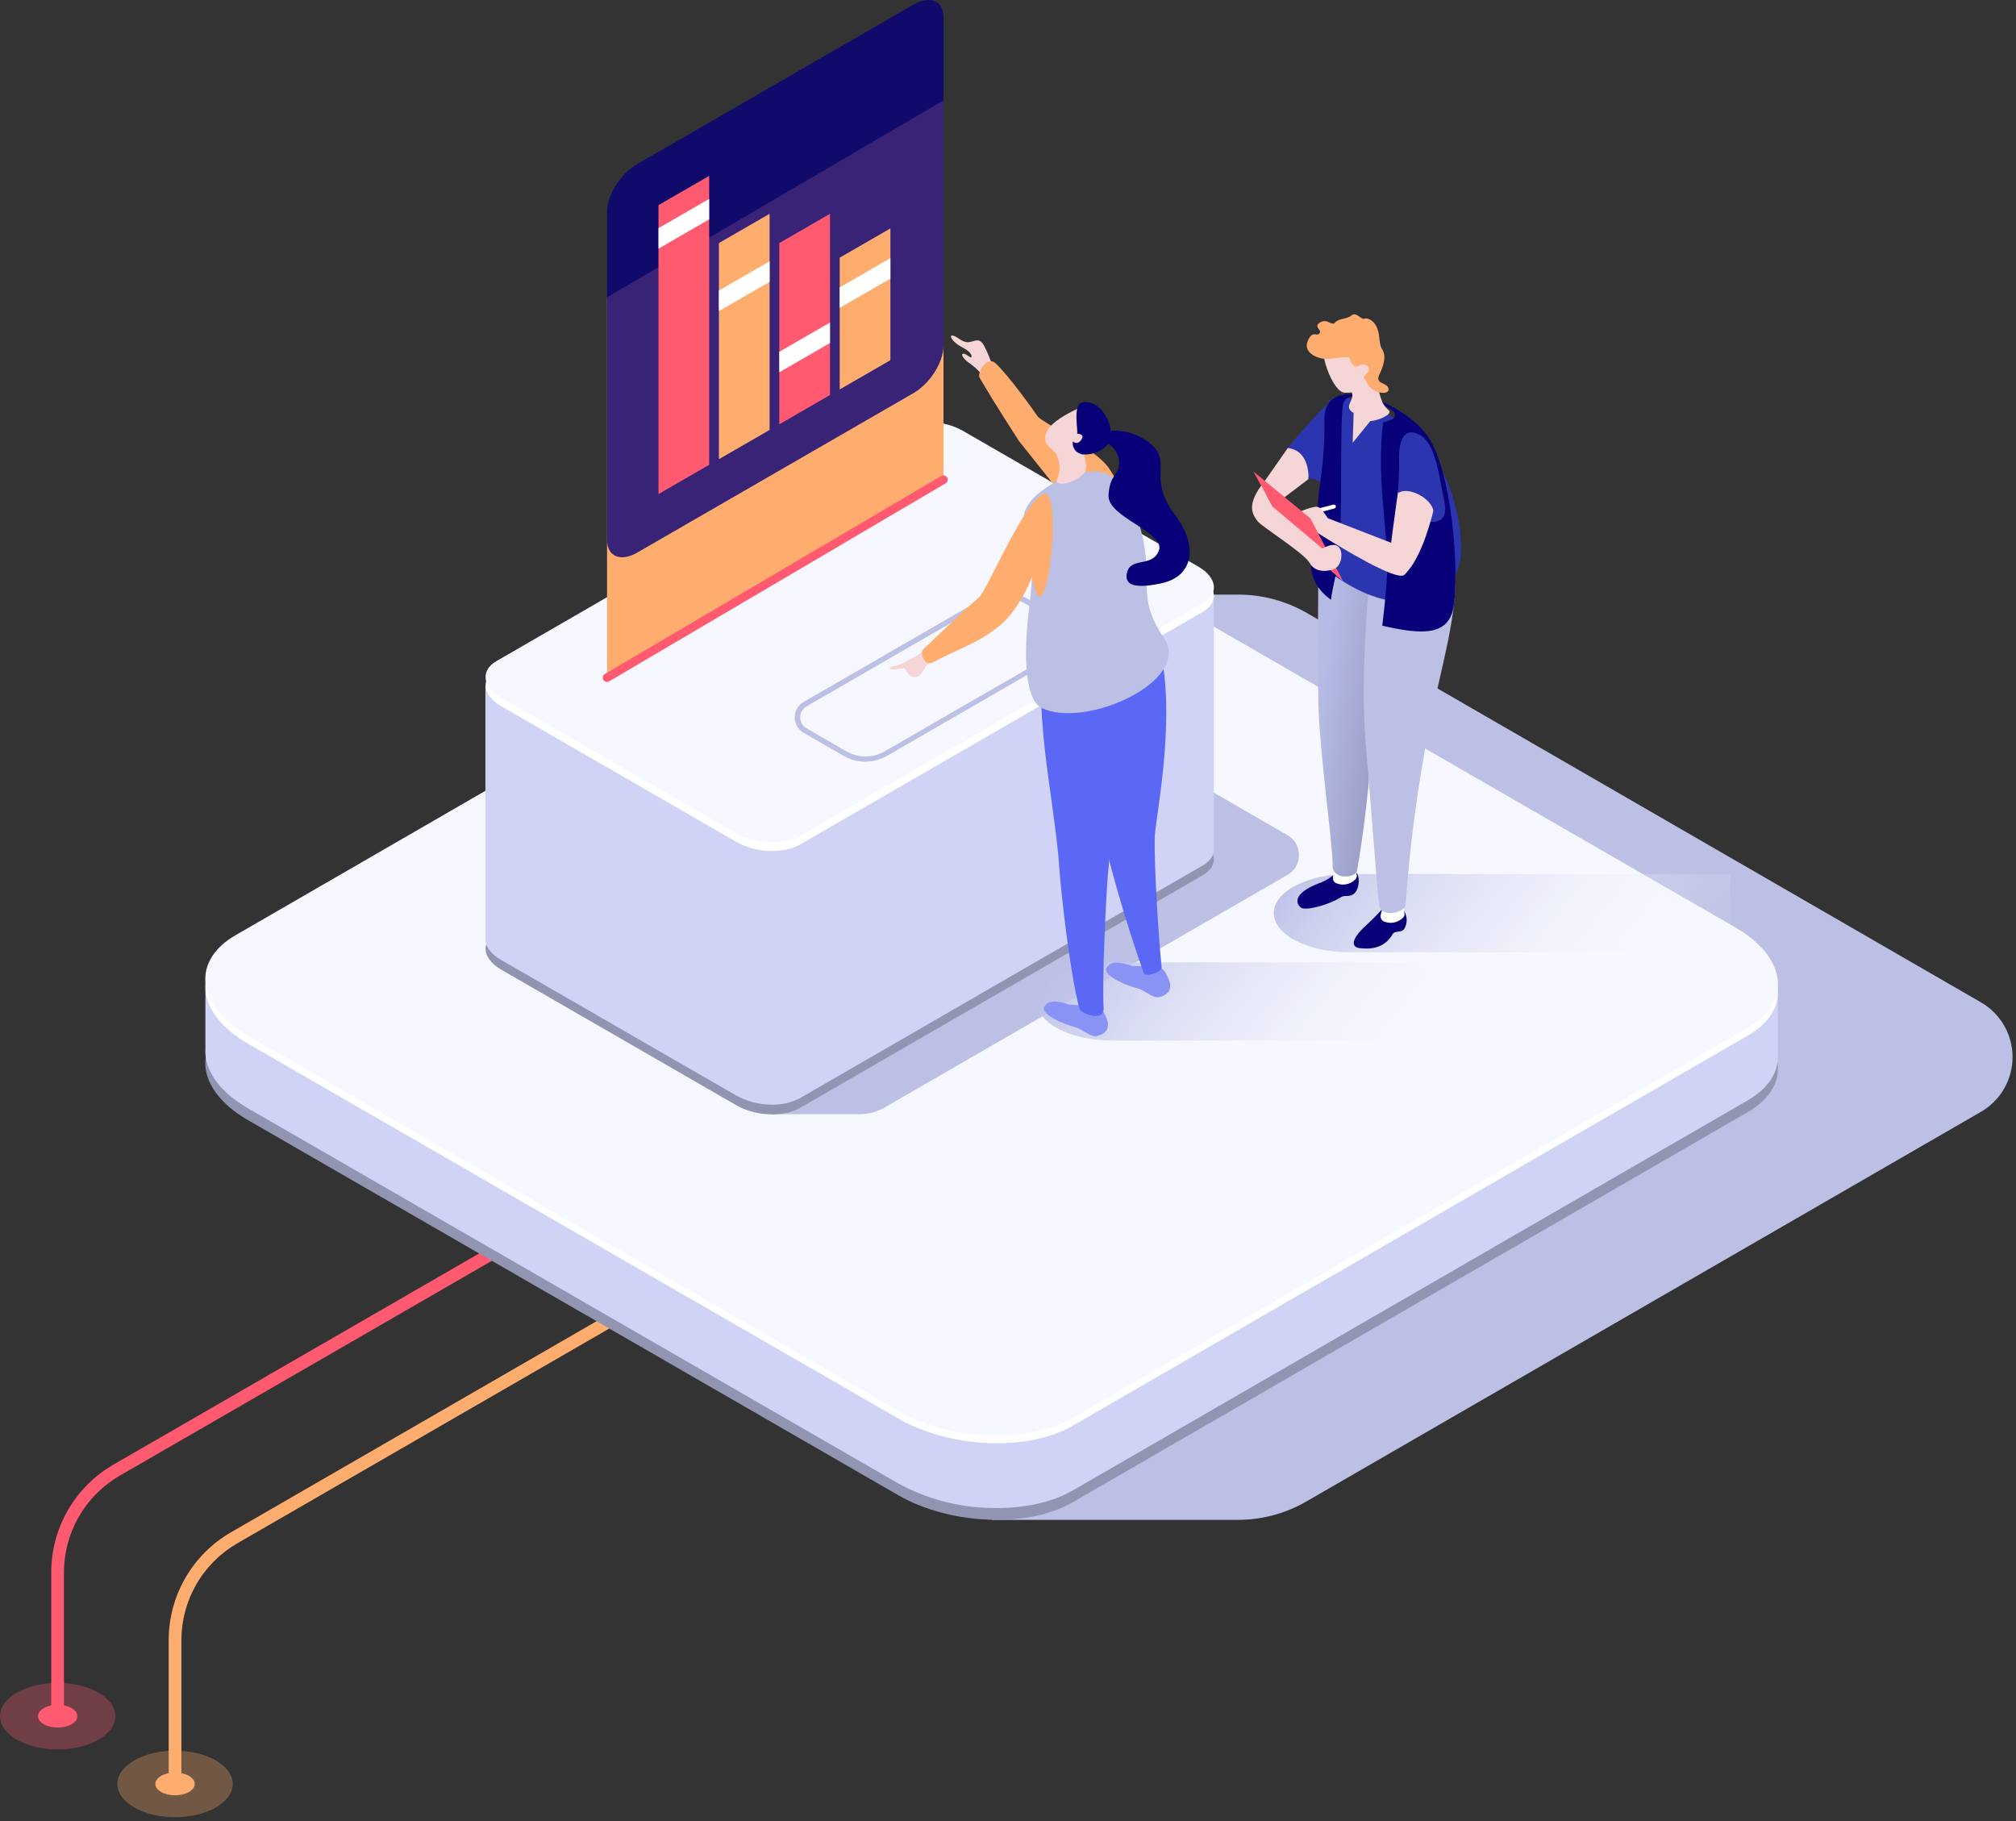 <svg width="476" height="430" viewBox="0 0 476 430" fill="none" xmlns="http://www.w3.org/2000/svg">
<rect x="0" y="0" width="476" height="430" fill="#333333" stroke="none"/>
<path opacity="0.3" d="M13.62 413.034C21.142 413.034 27.24 409.515 27.24 405.174C27.24 400.833 21.142 397.314 13.62 397.314C6.098 397.314 0 400.833 0 405.174C0 409.515 6.098 413.034 13.62 413.034Z" fill="#FF5A6F"/>
<path opacity="0.3" d="M41.33 429.034C48.852 429.034 54.95 425.515 54.95 421.174C54.95 416.833 48.852 413.314 41.33 413.314C33.808 413.314 27.71 416.833 27.71 421.174C27.71 425.515 33.808 429.034 41.33 429.034Z" fill="#FFAD6F"/>
<path d="M42.83 421.174H39.83V387.174C39.838 382.032 41.196 376.982 43.766 372.528C46.337 368.075 50.031 364.373 54.48 361.794L241.19 254.004L242.69 256.594L55.98 364.394C51.988 366.71 48.672 370.032 46.365 374.029C44.057 378.027 42.839 382.559 42.83 387.174V421.174Z" fill="#FFAD6F"/>
<path d="M15.101 405.174H12.101V371.174C12.11 366.034 13.467 360.985 16.038 356.533C18.609 352.081 22.303 348.382 26.751 345.804L213.461 238.004L214.961 240.604L28.271 348.394C24.275 350.708 20.956 354.029 18.645 358.027C16.334 362.024 15.112 366.557 15.101 371.174V405.174Z" fill="#FF5A6F"/>
<path d="M18.271 405.175C18.271 406.655 16.191 407.855 13.621 407.855C11.051 407.855 8.971 406.655 8.971 405.175C8.971 403.695 11.051 402.495 13.621 402.495C16.191 402.495 18.271 403.695 18.271 405.175Z" fill="#FF5A6F"/>
<path d="M45.981 421.175C45.981 422.655 43.901 423.855 41.331 423.855C38.761 423.855 36.681 422.655 36.681 421.175C36.681 419.695 38.761 418.485 41.331 418.485C43.901 418.485 45.981 419.685 45.981 421.175Z" fill="#FFAD6F"/>
<path style="mix-blend-mode:multiply" d="M292.331 140.385H234.101L405.841 239.535C407.608 240.556 409.075 242.024 410.095 243.791C411.115 245.559 411.652 247.564 411.652 249.605C411.652 251.645 411.115 253.65 410.095 255.418C409.075 257.186 407.608 258.654 405.841 259.675L234.101 358.825H292.291C297.958 358.827 303.526 357.334 308.431 354.495L467.721 262.495C469.991 261.186 471.876 259.302 473.187 257.033C474.497 254.764 475.187 252.19 475.187 249.57C475.187 246.949 474.497 244.375 473.187 242.106C471.876 239.837 469.991 237.954 467.721 236.645L308.431 144.645C303.529 141.841 297.977 140.372 292.331 140.385Z" fill="url(#paint0_linear)"/>
<g style="mix-blend-mode:multiply">
<path d="M419.771 251.635C419.481 247.155 416.091 242.515 409.771 238.845L256.101 150.235C243.941 143.235 225.551 142.465 215.021 148.555L55.561 240.705C50.561 243.605 48.221 247.545 48.491 251.635C48.781 256.105 52.171 260.755 58.491 264.415L212.121 353.025C224.281 360.025 242.671 360.795 253.201 354.715L412.651 262.565C417.721 259.655 420.041 255.715 419.771 251.635Z" fill="#9295B2"/>
</g>
<path d="M419.77 248.835V233.585L357.43 263.885L256.1 205.425C243.94 198.425 225.55 197.665 215.02 203.745L110.91 263.945L48.5 233.615V247.715C48.475 248.091 48.475 248.468 48.5 248.845C48.79 253.325 52.18 257.965 58.5 261.635L212.13 350.245C218.885 353.929 226.436 355.913 234.13 356.025C241.27 356.195 248.13 354.855 253.23 351.925L412.68 259.775C417.72 256.845 420.03 252.945 419.77 248.835Z" fill="url(#paint1_linear)"/>
<path d="M419.771 233.585C419.481 229.115 416.091 224.465 409.771 220.805L256.101 132.195C243.941 125.195 225.551 124.425 215.021 130.505L55.561 222.655C50.561 225.565 48.221 229.505 48.491 233.585C48.781 238.055 52.171 242.705 58.491 246.375L212.161 334.945C224.321 341.945 242.711 342.715 253.241 336.625L412.691 244.475C417.721 241.615 420.041 237.675 419.771 233.585Z" fill="white"/>
<path d="M419.771 231.755C419.481 227.285 416.091 222.635 409.771 218.975L256.101 130.365C243.941 123.365 225.551 122.595 215.021 128.675L55.561 220.825C50.561 223.735 48.221 227.665 48.491 231.755C48.781 236.225 52.171 240.875 58.491 244.535L212.121 333.155C224.281 340.155 242.671 340.915 253.201 334.835L412.651 242.685C417.721 239.785 420.041 235.845 419.771 231.755Z" fill="url(#paint2_linear)"/>
<g opacity="0.2">
<path opacity="0.2" d="M119.021 230.315C119.241 230.387 119.432 230.527 119.568 230.715C119.704 230.902 119.777 231.128 119.777 231.36C119.777 231.591 119.704 231.817 119.568 232.005C119.432 232.192 119.241 232.332 119.021 232.405C118.461 232.688 117.843 232.835 117.216 232.835C116.588 232.835 115.97 232.688 115.411 232.405C115.195 232.328 115.009 232.186 114.877 231.999C114.745 231.812 114.675 231.588 114.675 231.36C114.675 231.131 114.745 230.908 114.877 230.721C115.009 230.534 115.195 230.392 115.411 230.315C115.97 230.032 116.588 229.884 117.216 229.884C117.843 229.884 118.461 230.032 119.021 230.315Z" fill="white"/>
<path opacity="0.2" d="M138.341 219.165C138.557 219.239 138.745 219.379 138.878 219.566C139.011 219.752 139.083 219.976 139.083 220.205C139.083 220.434 139.011 220.657 138.878 220.843C138.745 221.03 138.557 221.17 138.341 221.245C137.781 221.528 137.163 221.675 136.536 221.675C135.909 221.675 135.291 221.528 134.731 221.245C134.514 221.17 134.327 221.03 134.194 220.843C134.061 220.657 133.989 220.434 133.989 220.205C133.989 219.976 134.061 219.752 134.194 219.566C134.327 219.379 134.514 219.239 134.731 219.165C135.291 218.882 135.909 218.734 136.536 218.734C137.163 218.734 137.781 218.882 138.341 219.165Z" fill="white"/>
<path opacity="0.2" d="M157.66 208.005C157.88 208.077 158.072 208.217 158.208 208.405C158.344 208.592 158.417 208.818 158.417 209.05C158.417 209.281 158.344 209.507 158.208 209.695C158.072 209.882 157.88 210.022 157.66 210.095C157.101 210.378 156.482 210.525 155.855 210.525C155.228 210.525 154.61 210.378 154.05 210.095C153.835 210.017 153.649 209.876 153.517 209.689C153.385 209.502 153.314 209.278 153.314 209.05C153.314 208.821 153.385 208.598 153.517 208.411C153.649 208.224 153.835 208.082 154.05 208.005C154.61 207.722 155.228 207.574 155.855 207.574C156.482 207.574 157.101 207.722 157.66 208.005Z" fill="white"/>
<path opacity="0.2" d="M176.981 196.855C177.197 196.929 177.385 197.07 177.518 197.256C177.651 197.442 177.722 197.666 177.722 197.895C177.722 198.124 177.651 198.347 177.518 198.533C177.385 198.72 177.197 198.86 176.981 198.935C176.421 199.218 175.803 199.365 175.176 199.365C174.548 199.365 173.93 199.218 173.371 198.935C173.154 198.86 172.966 198.72 172.833 198.533C172.7 198.347 172.629 198.124 172.629 197.895C172.629 197.666 172.7 197.442 172.833 197.256C172.966 197.07 173.154 196.929 173.371 196.855C173.93 196.572 174.548 196.424 175.176 196.424C175.803 196.424 176.421 196.572 176.981 196.855Z" fill="white"/>
<path opacity="0.2" d="M138.341 241.475C138.557 241.549 138.745 241.689 138.878 241.876C139.011 242.062 139.083 242.286 139.083 242.515C139.083 242.744 139.011 242.967 138.878 243.153C138.745 243.34 138.557 243.48 138.341 243.555C137.781 243.838 137.163 243.985 136.536 243.985C135.909 243.985 135.291 243.838 134.731 243.555C134.514 243.48 134.327 243.34 134.194 243.153C134.061 242.967 133.989 242.744 133.989 242.515C133.989 242.286 134.061 242.062 134.194 241.876C134.327 241.689 134.514 241.549 134.731 241.475C135.291 241.192 135.909 241.044 136.536 241.044C137.163 241.044 137.781 241.192 138.341 241.475Z" fill="white"/>
<path opacity="0.2" d="M157.66 230.315C157.88 230.387 158.072 230.527 158.208 230.715C158.344 230.902 158.417 231.128 158.417 231.36C158.417 231.591 158.344 231.817 158.208 232.005C158.072 232.192 157.88 232.332 157.66 232.405C157.101 232.688 156.482 232.835 155.855 232.835C155.228 232.835 154.61 232.688 154.05 232.405C153.835 232.328 153.649 232.186 153.517 231.999C153.385 231.812 153.314 231.588 153.314 231.36C153.314 231.131 153.385 230.908 153.517 230.721C153.649 230.534 153.835 230.392 154.05 230.315C154.61 230.032 155.228 229.884 155.855 229.884C156.482 229.884 157.101 230.032 157.66 230.315Z" fill="white"/>
<path opacity="0.2" d="M176.981 219.165C177.197 219.239 177.385 219.379 177.518 219.566C177.651 219.752 177.722 219.976 177.722 220.205C177.722 220.434 177.651 220.657 177.518 220.843C177.385 221.03 177.197 221.17 176.981 221.245C176.421 221.528 175.803 221.675 175.176 221.675C174.548 221.675 173.93 221.528 173.371 221.245C173.154 221.17 172.966 221.03 172.833 220.843C172.7 220.657 172.629 220.434 172.629 220.205C172.629 219.976 172.7 219.752 172.833 219.566C172.966 219.379 173.154 219.239 173.371 219.165C173.93 218.882 174.548 218.734 175.176 218.734C175.803 218.734 176.421 218.882 176.981 219.165Z" fill="white"/>
<path opacity="0.2" d="M196.301 208.015C196.517 208.089 196.705 208.23 196.838 208.416C196.971 208.602 197.042 208.826 197.042 209.055C197.042 209.284 196.971 209.507 196.838 209.693C196.705 209.88 196.517 210.02 196.301 210.095C195.741 210.378 195.123 210.525 194.496 210.525C193.869 210.525 193.25 210.378 192.691 210.095C192.474 210.02 192.287 209.88 192.154 209.693C192.021 209.507 191.949 209.284 191.949 209.055C191.949 208.826 192.021 208.602 192.154 208.416C192.287 208.23 192.474 208.089 192.691 208.015C193.25 207.732 193.869 207.584 194.496 207.584C195.123 207.584 195.741 207.732 196.301 208.015Z" fill="white"/>
<path opacity="0.2" d="M157.66 252.625C157.88 252.697 158.072 252.837 158.208 253.025C158.344 253.212 158.417 253.438 158.417 253.67C158.417 253.901 158.344 254.127 158.208 254.315C158.072 254.502 157.88 254.642 157.66 254.715C157.101 254.998 156.482 255.145 155.855 255.145C155.228 255.145 154.61 254.998 154.05 254.715C153.835 254.638 153.649 254.496 153.517 254.309C153.385 254.122 153.314 253.899 153.314 253.67C153.314 253.441 153.385 253.218 153.517 253.031C153.649 252.844 153.835 252.702 154.05 252.625C154.61 252.342 155.228 252.194 155.855 252.194C156.482 252.194 157.101 252.342 157.66 252.625Z" fill="white"/>
<path opacity="0.2" d="M176.981 241.475C177.197 241.549 177.385 241.689 177.518 241.876C177.651 242.062 177.722 242.286 177.722 242.515C177.722 242.744 177.651 242.967 177.518 243.153C177.385 243.34 177.197 243.48 176.981 243.555C176.421 243.838 175.803 243.985 175.176 243.985C174.548 243.985 173.93 243.838 173.371 243.555C173.154 243.48 172.966 243.34 172.833 243.153C172.7 242.967 172.629 242.744 172.629 242.515C172.629 242.286 172.7 242.062 172.833 241.876C172.966 241.689 173.154 241.549 173.371 241.475C173.93 241.192 174.548 241.044 175.176 241.044C175.803 241.044 176.421 241.192 176.981 241.475Z" fill="white"/>
<path opacity="0.2" d="M196.301 230.315C196.521 230.387 196.713 230.527 196.848 230.715C196.984 230.902 197.057 231.128 197.057 231.36C197.057 231.591 196.984 231.817 196.848 232.005C196.713 232.192 196.521 232.332 196.301 232.405C195.741 232.688 195.123 232.835 194.496 232.835C193.869 232.835 193.25 232.688 192.691 232.405C192.475 232.328 192.289 232.186 192.157 231.999C192.026 231.812 191.955 231.588 191.955 231.36C191.955 231.131 192.026 230.908 192.157 230.721C192.289 230.534 192.475 230.392 192.691 230.315C193.25 230.032 193.869 229.884 194.496 229.884C195.123 229.884 195.741 230.032 196.301 230.315Z" fill="white"/>
<path opacity="0.2" d="M215.621 219.165C215.837 219.239 216.025 219.38 216.158 219.566C216.291 219.752 216.363 219.976 216.363 220.205C216.363 220.434 216.291 220.657 216.158 220.843C216.025 221.03 215.837 221.17 215.621 221.245C215.064 221.531 214.447 221.68 213.821 221.68C213.195 221.68 212.578 221.531 212.021 221.245C211.805 221.17 211.617 221.03 211.484 220.843C211.351 220.657 211.279 220.434 211.279 220.205C211.279 219.976 211.351 219.752 211.484 219.566C211.617 219.38 211.805 219.239 212.021 219.165C212.578 218.879 213.195 218.729 213.821 218.729C214.447 218.729 215.064 218.879 215.621 219.165Z" fill="white"/>
<path opacity="0.2" d="M175.181 266.294C176.589 266.294 177.731 265.636 177.731 264.824C177.731 264.013 176.589 263.354 175.181 263.354C173.772 263.354 172.631 264.013 172.631 264.824C172.631 265.636 173.772 266.294 175.181 266.294Z" fill="white"/>
<path opacity="0.2" d="M194.5 255.135C195.909 255.135 197.05 254.476 197.05 253.665C197.05 252.853 195.909 252.195 194.5 252.195C193.092 252.195 191.95 252.853 191.95 253.665C191.95 254.476 193.092 255.135 194.5 255.135Z" fill="white"/>
<path opacity="0.2" d="M215.621 241.475C215.837 241.549 216.025 241.689 216.158 241.876C216.291 242.062 216.363 242.286 216.363 242.515C216.363 242.744 216.291 242.967 216.158 243.153C216.025 243.34 215.837 243.48 215.621 243.555C215.064 243.841 214.447 243.99 213.821 243.99C213.195 243.99 212.578 243.841 212.021 243.555C211.805 243.48 211.617 243.34 211.484 243.153C211.351 242.967 211.279 242.744 211.279 242.515C211.279 242.286 211.351 242.062 211.484 241.876C211.617 241.689 211.805 241.549 212.021 241.475C212.578 241.189 213.195 241.039 213.821 241.039C214.447 241.039 215.064 241.189 215.621 241.475Z" fill="white"/>
<path opacity="0.2" d="M234.94 230.315C235.161 230.387 235.352 230.527 235.488 230.715C235.624 230.902 235.697 231.128 235.697 231.36C235.697 231.591 235.624 231.817 235.488 232.005C235.352 232.192 235.161 232.332 234.94 232.405C234.382 232.686 233.766 232.832 233.141 232.832C232.515 232.832 231.899 232.686 231.34 232.405C231.12 232.332 230.929 232.192 230.793 232.005C230.657 231.817 230.584 231.591 230.584 231.36C230.584 231.128 230.657 230.902 230.793 230.715C230.929 230.527 231.12 230.387 231.34 230.315C231.899 230.033 232.515 229.887 233.141 229.887C233.766 229.887 234.382 230.033 234.94 230.315Z" fill="white"/>
<path opacity="0.2" d="M196.301 274.944C196.521 275.017 196.713 275.157 196.848 275.344C196.984 275.532 197.057 275.758 197.057 275.99C197.057 276.221 196.984 276.447 196.848 276.635C196.713 276.822 196.521 276.962 196.301 277.034C195.742 277.316 195.126 277.462 194.501 277.462C193.876 277.462 193.259 277.316 192.701 277.034C192.481 276.962 192.289 276.822 192.153 276.635C192.017 276.447 191.944 276.221 191.944 275.99C191.944 275.758 192.017 275.532 192.153 275.344C192.289 275.157 192.481 275.017 192.701 274.944C193.259 274.663 193.876 274.517 194.501 274.517C195.126 274.517 195.742 274.663 196.301 274.944Z" fill="white"/>
<path opacity="0.2" d="M215.621 263.785C215.837 263.859 216.025 263.999 216.158 264.186C216.291 264.372 216.363 264.596 216.363 264.825C216.363 265.054 216.291 265.277 216.158 265.463C216.025 265.65 215.837 265.79 215.621 265.865C215.064 266.151 214.447 266.3 213.821 266.3C213.195 266.3 212.578 266.151 212.021 265.865C211.805 265.79 211.617 265.65 211.484 265.463C211.351 265.277 211.279 265.054 211.279 264.825C211.279 264.596 211.351 264.372 211.484 264.186C211.617 263.999 211.805 263.859 212.021 263.785C212.578 263.499 213.195 263.349 213.821 263.349C214.447 263.349 215.064 263.499 215.621 263.785Z" fill="white"/>
<path opacity="0.2" d="M234.94 252.625C235.161 252.697 235.352 252.837 235.488 253.025C235.624 253.212 235.697 253.438 235.697 253.67C235.697 253.901 235.624 254.127 235.488 254.315C235.352 254.502 235.161 254.642 234.94 254.715C234.382 254.996 233.766 255.143 233.141 255.143C232.515 255.143 231.899 254.996 231.34 254.715C231.12 254.642 230.929 254.502 230.793 254.315C230.657 254.127 230.584 253.901 230.584 253.67C230.584 253.438 230.657 253.212 230.793 253.025C230.929 252.837 231.12 252.697 231.34 252.625C231.899 252.343 232.515 252.197 233.141 252.197C233.766 252.197 234.382 252.343 234.94 252.625Z" fill="white"/>
<path opacity="0.2" d="M254.261 241.475C254.477 241.549 254.665 241.689 254.798 241.876C254.931 242.062 255.002 242.286 255.002 242.515C255.002 242.744 254.931 242.967 254.798 243.153C254.665 243.34 254.477 243.48 254.261 243.555C253.704 243.841 253.087 243.99 252.461 243.99C251.835 243.99 251.218 243.841 250.661 243.555C250.444 243.48 250.256 243.34 250.123 243.153C249.99 242.967 249.919 242.744 249.919 242.515C249.919 242.286 249.99 242.062 250.123 241.876C250.256 241.689 250.444 241.549 250.661 241.475C251.218 241.189 251.835 241.039 252.461 241.039C253.087 241.039 253.704 241.189 254.261 241.475Z" fill="white"/>
<path opacity="0.2" d="M254.261 241.475C254.477 241.549 254.665 241.689 254.798 241.876C254.931 242.062 255.002 242.286 255.002 242.515C255.002 242.744 254.931 242.967 254.798 243.153C254.665 243.34 254.477 243.48 254.261 243.555C253.704 243.841 253.087 243.99 252.461 243.99C251.835 243.99 251.218 243.841 250.661 243.555C250.444 243.48 250.256 243.34 250.123 243.153C249.99 242.967 249.919 242.744 249.919 242.515C249.919 242.286 249.99 242.062 250.123 241.876C250.256 241.689 250.444 241.549 250.661 241.475C251.218 241.189 251.835 241.039 252.461 241.039C253.087 241.039 253.704 241.189 254.261 241.475Z" fill="white"/>
<path opacity="0.2" d="M196.301 185.705C196.517 185.779 196.705 185.919 196.838 186.106C196.971 186.292 197.042 186.516 197.042 186.745C197.042 186.974 196.971 187.197 196.838 187.383C196.705 187.57 196.517 187.71 196.301 187.785C195.741 188.068 195.123 188.215 194.496 188.215C193.869 188.215 193.25 188.068 192.691 187.785C192.474 187.71 192.287 187.57 192.154 187.383C192.021 187.197 191.949 186.974 191.949 186.745C191.949 186.516 192.021 186.292 192.154 186.106C192.287 185.919 192.474 185.779 192.691 185.705C193.25 185.422 193.869 185.274 194.496 185.274C195.123 185.274 195.741 185.422 196.301 185.705Z" fill="white"/>
<path opacity="0.2" d="M215.62 174.545C215.837 174.619 216.025 174.76 216.157 174.946C216.29 175.132 216.362 175.356 216.362 175.585C216.362 175.814 216.29 176.037 216.157 176.223C216.025 176.41 215.837 176.55 215.62 176.625C215.061 176.908 214.442 177.055 213.815 177.055C213.188 177.055 212.57 176.908 212.01 176.625C211.794 176.55 211.606 176.41 211.473 176.223C211.34 176.037 211.269 175.814 211.269 175.585C211.269 175.356 211.34 175.132 211.473 174.946C211.606 174.76 211.794 174.619 212.01 174.545C212.57 174.262 213.188 174.114 213.815 174.114C214.442 174.114 215.061 174.262 215.62 174.545Z" fill="white"/>
<path opacity="0.2" d="M233.141 165.905C234.549 165.905 235.691 165.246 235.691 164.435C235.691 163.623 234.549 162.965 233.141 162.965C231.733 162.965 230.591 163.623 230.591 164.435C230.591 165.246 231.733 165.905 233.141 165.905Z" fill="white"/>
<path opacity="0.2" d="M215.62 196.855C215.837 196.929 216.025 197.07 216.157 197.256C216.29 197.442 216.362 197.666 216.362 197.895C216.362 198.124 216.29 198.347 216.157 198.533C216.025 198.72 215.837 198.86 215.62 198.935C215.061 199.218 214.442 199.365 213.815 199.365C213.188 199.365 212.57 199.218 212.01 198.935C211.794 198.86 211.606 198.72 211.473 198.533C211.34 198.347 211.269 198.124 211.269 197.895C211.269 197.666 211.34 197.442 211.473 197.256C211.606 197.07 211.794 196.929 212.01 196.855C212.57 196.572 213.188 196.424 213.815 196.424C214.442 196.424 215.061 196.572 215.62 196.855Z" fill="white"/>
<path opacity="0.2" d="M234.941 185.705C235.157 185.779 235.345 185.919 235.478 186.106C235.611 186.292 235.682 186.516 235.682 186.745C235.682 186.974 235.611 187.197 235.478 187.383C235.345 187.57 235.157 187.71 234.941 187.785C234.381 188.068 233.763 188.215 233.136 188.215C232.509 188.215 231.89 188.068 231.331 187.785C231.114 187.71 230.926 187.57 230.793 187.383C230.66 187.197 230.589 186.974 230.589 186.745C230.589 186.516 230.66 186.292 230.793 186.106C230.926 185.919 231.114 185.779 231.331 185.705C231.89 185.422 232.509 185.274 233.136 185.274C233.763 185.274 234.381 185.422 234.941 185.705Z" fill="white"/>
<path opacity="0.2" d="M254.261 174.545C254.477 174.619 254.665 174.76 254.798 174.946C254.931 175.132 255.002 175.356 255.002 175.585C255.002 175.814 254.931 176.037 254.798 176.223C254.665 176.41 254.477 176.55 254.261 176.625C253.701 176.908 253.083 177.055 252.456 177.055C251.829 177.055 251.21 176.908 250.651 176.625C250.434 176.55 250.246 176.41 250.114 176.223C249.981 176.037 249.909 175.814 249.909 175.585C249.909 175.356 249.981 175.132 250.114 174.946C250.246 174.76 250.434 174.619 250.651 174.545C251.21 174.262 251.829 174.114 252.456 174.114C253.083 174.114 253.701 174.262 254.261 174.545Z" fill="white"/>
<path opacity="0.2" d="M234.94 208.015C235.157 208.089 235.345 208.229 235.478 208.416C235.611 208.602 235.682 208.826 235.682 209.055C235.682 209.284 235.611 209.507 235.478 209.693C235.345 209.88 235.157 210.02 234.94 210.095C234.382 210.376 233.766 210.522 233.14 210.522C232.515 210.522 231.899 210.376 231.34 210.095C231.124 210.02 230.936 209.88 230.803 209.693C230.67 209.507 230.599 209.284 230.599 209.055C230.599 208.826 230.67 208.602 230.803 208.416C230.936 208.229 231.124 208.089 231.34 208.015C231.897 207.729 232.514 207.579 233.14 207.579C233.766 207.579 234.383 207.729 234.94 208.015Z" fill="white"/>
<path opacity="0.2" d="M254.261 196.855C254.477 196.929 254.665 197.07 254.798 197.256C254.931 197.442 255.002 197.666 255.002 197.895C255.002 198.124 254.931 198.347 254.798 198.533C254.665 198.72 254.477 198.86 254.261 198.935C253.704 199.221 253.087 199.37 252.461 199.37C251.835 199.37 251.218 199.221 250.661 198.935C250.444 198.86 250.256 198.72 250.123 198.533C249.99 198.347 249.919 198.124 249.919 197.895C249.919 197.666 249.99 197.442 250.123 197.256C250.256 197.07 250.444 196.929 250.661 196.855C251.219 196.573 251.835 196.427 252.461 196.427C253.086 196.427 253.702 196.573 254.261 196.855Z" fill="white"/>
<path opacity="0.2" d="M273.581 185.705C273.797 185.779 273.985 185.92 274.118 186.106C274.251 186.292 274.323 186.516 274.323 186.745C274.323 186.974 274.251 187.197 274.118 187.383C273.985 187.57 273.797 187.71 273.581 187.785C273.023 188.066 272.406 188.213 271.781 188.213C271.156 188.213 270.539 188.066 269.981 187.785C269.764 187.71 269.577 187.57 269.444 187.383C269.311 187.197 269.239 186.974 269.239 186.745C269.239 186.516 269.311 186.292 269.444 186.106C269.577 185.92 269.764 185.779 269.981 185.705C270.538 185.419 271.155 185.27 271.781 185.27C272.407 185.27 273.024 185.419 273.581 185.705Z" fill="white"/>
<path opacity="0.2" d="M252.46 221.675C253.868 221.675 255.01 221.016 255.01 220.205C255.01 219.393 253.868 218.735 252.46 218.735C251.052 218.735 249.91 219.393 249.91 220.205C249.91 221.016 251.052 221.675 252.46 221.675Z" fill="white"/>
<path opacity="0.2" d="M273.581 208.015C273.797 208.089 273.985 208.229 274.118 208.416C274.251 208.602 274.323 208.826 274.323 209.055C274.323 209.284 274.251 209.507 274.118 209.693C273.985 209.88 273.797 210.02 273.581 210.095C273.023 210.376 272.406 210.522 271.781 210.522C271.156 210.522 270.539 210.376 269.981 210.095C269.764 210.02 269.577 209.88 269.444 209.693C269.311 209.507 269.239 209.284 269.239 209.055C269.239 208.826 269.311 208.602 269.444 208.416C269.577 208.229 269.764 208.089 269.981 208.015C270.538 207.729 271.155 207.579 271.781 207.579C272.407 207.579 273.024 207.729 273.581 208.015Z" fill="white"/>
<path opacity="0.2" d="M292.9 196.855C293.117 196.929 293.305 197.07 293.438 197.256C293.57 197.442 293.642 197.666 293.642 197.895C293.642 198.124 293.57 198.347 293.438 198.533C293.305 198.72 293.117 198.86 292.9 198.935C292.343 199.221 291.726 199.37 291.1 199.37C290.474 199.37 289.857 199.221 289.3 198.935C289.084 198.86 288.896 198.72 288.763 198.533C288.63 198.347 288.559 198.124 288.559 197.895C288.559 197.666 288.63 197.442 288.763 197.256C288.896 197.07 289.084 196.929 289.3 196.855C289.858 196.573 290.475 196.427 291.1 196.427C291.725 196.427 292.342 196.573 292.9 196.855Z" fill="white"/>
<path opacity="0.2" d="M273.581 230.325C273.797 230.399 273.985 230.539 274.118 230.726C274.251 230.912 274.323 231.136 274.323 231.365C274.323 231.594 274.251 231.817 274.118 232.003C273.985 232.19 273.797 232.33 273.581 232.405C273.023 232.686 272.406 232.832 271.781 232.832C271.156 232.832 270.539 232.686 269.981 232.405C269.764 232.33 269.577 232.19 269.444 232.003C269.311 231.817 269.239 231.594 269.239 231.365C269.239 231.136 269.311 230.912 269.444 230.726C269.577 230.539 269.764 230.399 269.981 230.325C270.538 230.039 271.155 229.889 271.781 229.889C272.407 229.889 273.024 230.039 273.581 230.325Z" fill="white"/>
<path opacity="0.2" d="M292.9 219.165C293.117 219.239 293.305 219.38 293.438 219.566C293.57 219.752 293.642 219.976 293.642 220.205C293.642 220.434 293.57 220.657 293.438 220.843C293.305 221.03 293.117 221.17 292.9 221.245C292.343 221.531 291.726 221.68 291.1 221.68C290.474 221.68 289.857 221.531 289.3 221.245C289.084 221.17 288.896 221.03 288.763 220.843C288.63 220.657 288.559 220.434 288.559 220.205C288.559 219.976 288.63 219.752 288.763 219.566C288.896 219.38 289.084 219.239 289.3 219.165C289.858 218.883 290.475 218.737 291.1 218.737C291.725 218.737 292.342 218.883 292.9 219.165Z" fill="white"/>
<path opacity="0.2" d="M312.221 208.015C312.437 208.089 312.625 208.229 312.758 208.416C312.891 208.602 312.962 208.826 312.962 209.055C312.962 209.284 312.891 209.507 312.758 209.693C312.625 209.88 312.437 210.02 312.221 210.095C311.662 210.376 311.046 210.522 310.421 210.522C309.795 210.522 309.179 210.376 308.621 210.095C308.404 210.02 308.216 209.88 308.083 209.693C307.95 209.507 307.879 209.284 307.879 209.055C307.879 208.826 307.95 208.602 308.083 208.416C308.216 208.229 308.404 208.089 308.621 208.015C309.178 207.729 309.794 207.579 310.421 207.579C311.047 207.579 311.664 207.729 312.221 208.015Z" fill="white"/>
<path opacity="0.2" d="M215.621 286.095C215.837 286.169 216.025 286.31 216.158 286.496C216.291 286.682 216.363 286.906 216.363 287.135C216.363 287.364 216.291 287.587 216.158 287.773C216.025 287.96 215.837 288.1 215.621 288.175C215.063 288.456 214.446 288.603 213.821 288.603C213.196 288.603 212.579 288.456 212.021 288.175C211.805 288.1 211.617 287.96 211.484 287.773C211.351 287.587 211.279 287.364 211.279 287.135C211.279 286.906 211.351 286.682 211.484 286.496C211.617 286.31 211.805 286.169 212.021 286.095C212.578 285.809 213.195 285.659 213.821 285.659C214.447 285.659 215.064 285.809 215.621 286.095Z" fill="white"/>
<path opacity="0.2" d="M234.94 274.944C235.161 275.017 235.352 275.157 235.488 275.344C235.624 275.532 235.697 275.758 235.697 275.99C235.697 276.221 235.624 276.447 235.488 276.635C235.352 276.822 235.161 276.962 234.94 277.034C234.382 277.316 233.766 277.462 233.141 277.462C232.515 277.462 231.899 277.316 231.34 277.034C231.12 276.962 230.929 276.822 230.793 276.635C230.657 276.447 230.584 276.221 230.584 275.99C230.584 275.758 230.657 275.532 230.793 275.344C230.929 275.157 231.12 275.017 231.34 274.944C231.899 274.663 232.515 274.517 233.141 274.517C233.766 274.517 234.382 274.663 234.94 274.944Z" fill="white"/>
<path opacity="0.2" d="M254.261 263.785C254.477 263.859 254.665 263.999 254.798 264.186C254.931 264.372 255.002 264.596 255.002 264.825C255.002 265.054 254.931 265.277 254.798 265.463C254.665 265.65 254.477 265.79 254.261 265.865C253.704 266.151 253.087 266.3 252.461 266.3C251.835 266.3 251.218 266.151 250.661 265.865C250.444 265.79 250.256 265.65 250.123 265.463C249.99 265.277 249.919 265.054 249.919 264.825C249.919 264.596 249.99 264.372 250.123 264.186C250.256 263.999 250.444 263.859 250.661 263.785C251.218 263.499 251.835 263.349 252.461 263.349C253.087 263.349 253.704 263.499 254.261 263.785Z" fill="white"/>
<path opacity="0.2" d="M273.581 252.625C273.801 252.697 273.993 252.837 274.129 253.025C274.265 253.212 274.338 253.438 274.338 253.67C274.338 253.901 274.265 254.127 274.129 254.315C273.993 254.502 273.801 254.642 273.581 254.715C273.023 254.996 272.406 255.143 271.781 255.143C271.156 255.143 270.539 254.996 269.981 254.715C269.761 254.642 269.569 254.502 269.433 254.315C269.298 254.127 269.225 253.901 269.225 253.67C269.225 253.438 269.298 253.212 269.433 253.025C269.569 252.837 269.761 252.697 269.981 252.625C270.539 252.343 271.156 252.197 271.781 252.197C272.406 252.197 273.023 252.343 273.581 252.625Z" fill="white"/>
<path opacity="0.2" d="M234.94 297.245C235.157 297.319 235.345 297.459 235.478 297.646C235.611 297.832 235.682 298.056 235.682 298.285C235.682 298.514 235.611 298.737 235.478 298.923C235.345 299.11 235.157 299.25 234.94 299.325C234.383 299.611 233.766 299.76 233.14 299.76C232.514 299.76 231.897 299.611 231.34 299.325C231.124 299.25 230.936 299.11 230.803 298.923C230.67 298.737 230.599 298.514 230.599 298.285C230.599 298.056 230.67 297.832 230.803 297.646C230.936 297.459 231.124 297.319 231.34 297.245C231.899 296.963 232.515 296.817 233.14 296.817C233.766 296.817 234.382 296.963 234.94 297.245Z" fill="white"/>
<path opacity="0.2" d="M254.261 286.095C254.477 286.169 254.665 286.31 254.798 286.496C254.931 286.682 255.002 286.906 255.002 287.135C255.002 287.364 254.931 287.587 254.798 287.773C254.665 287.96 254.477 288.1 254.261 288.175C253.704 288.461 253.087 288.61 252.461 288.61C251.835 288.61 251.218 288.461 250.661 288.175C250.444 288.1 250.256 287.96 250.123 287.773C249.99 287.587 249.919 287.364 249.919 287.135C249.919 286.906 249.99 286.682 250.123 286.496C250.256 286.31 250.444 286.169 250.661 286.095C251.218 285.809 251.835 285.659 252.461 285.659C253.087 285.659 253.704 285.809 254.261 286.095Z" fill="white"/>
<path opacity="0.2" d="M271.781 277.445C273.189 277.445 274.33 276.786 274.33 275.975C274.33 275.163 273.189 274.505 271.781 274.505C270.372 274.505 269.23 275.163 269.23 275.975C269.23 276.786 270.372 277.445 271.781 277.445Z" fill="white"/>
<path opacity="0.2" d="M292.9 263.785C293.117 263.859 293.305 263.999 293.438 264.186C293.57 264.372 293.642 264.596 293.642 264.825C293.642 265.054 293.57 265.277 293.438 265.463C293.305 265.65 293.117 265.79 292.9 265.865C292.343 266.151 291.726 266.3 291.1 266.3C290.474 266.3 289.857 266.151 289.3 265.865C289.084 265.79 288.896 265.65 288.763 265.463C288.63 265.277 288.559 265.054 288.559 264.825C288.559 264.596 288.63 264.372 288.763 264.186C288.896 263.999 289.084 263.859 289.3 263.785C289.857 263.499 290.474 263.349 291.1 263.349C291.726 263.349 292.343 263.499 292.9 263.785Z" fill="white"/>
<path opacity="0.2" d="M292.9 241.475C293.117 241.549 293.305 241.689 293.438 241.876C293.57 242.062 293.642 242.286 293.642 242.515C293.642 242.744 293.57 242.967 293.438 243.153C293.305 243.34 293.117 243.48 292.9 243.555C292.343 243.841 291.726 243.99 291.1 243.99C290.474 243.99 289.857 243.841 289.3 243.555C289.084 243.48 288.896 243.34 288.763 243.153C288.63 242.967 288.559 242.744 288.559 242.515C288.559 242.286 288.63 242.062 288.763 241.876C288.896 241.689 289.084 241.549 289.3 241.475C289.857 241.189 290.474 241.039 291.1 241.039C291.726 241.039 292.343 241.189 292.9 241.475Z" fill="white"/>
<path opacity="0.2" d="M312.221 230.325C312.437 230.399 312.625 230.539 312.758 230.726C312.891 230.912 312.962 231.136 312.962 231.365C312.962 231.594 312.891 231.817 312.758 232.003C312.625 232.19 312.437 232.33 312.221 232.405C311.662 232.686 311.046 232.832 310.421 232.832C309.795 232.832 309.179 232.686 308.621 232.405C308.404 232.33 308.216 232.19 308.083 232.003C307.95 231.817 307.879 231.594 307.879 231.365C307.879 231.136 307.95 230.912 308.083 230.726C308.216 230.539 308.404 230.399 308.621 230.325C309.178 230.039 309.794 229.889 310.421 229.889C311.047 229.889 311.664 230.039 312.221 230.325Z" fill="white"/>
<path opacity="0.2" d="M331.541 219.165C331.757 219.239 331.945 219.38 332.078 219.566C332.211 219.752 332.282 219.976 332.282 220.205C332.282 220.434 332.211 220.657 332.078 220.843C331.945 221.03 331.757 221.17 331.541 221.245C330.984 221.531 330.367 221.68 329.741 221.68C329.115 221.68 328.498 221.531 327.941 221.245C327.724 221.17 327.537 221.03 327.404 220.843C327.271 220.657 327.199 220.434 327.199 220.205C327.199 219.976 327.271 219.752 327.404 219.566C327.537 219.38 327.724 219.239 327.941 219.165C328.499 218.883 329.116 218.737 329.741 218.737C330.366 218.737 330.982 218.883 331.541 219.165Z" fill="white"/>
<path opacity="0.2" d="M312.221 252.625C312.441 252.697 312.633 252.837 312.768 253.025C312.904 253.212 312.977 253.438 312.977 253.67C312.977 253.901 312.904 254.127 312.768 254.315C312.633 254.502 312.441 254.642 312.221 254.715C311.663 254.996 311.046 255.143 310.421 255.143C309.796 255.143 309.179 254.996 308.621 254.715C308.401 254.642 308.209 254.502 308.073 254.315C307.937 254.127 307.864 253.901 307.864 253.67C307.864 253.438 307.937 253.212 308.073 253.025C308.209 252.837 308.401 252.697 308.621 252.625C309.179 252.343 309.796 252.197 310.421 252.197C311.046 252.197 311.663 252.343 312.221 252.625Z" fill="white"/>
<path opacity="0.2" d="M331.541 241.475C331.757 241.549 331.945 241.689 332.078 241.876C332.211 242.062 332.282 242.286 332.282 242.515C332.282 242.744 332.211 242.967 332.078 243.153C331.945 243.34 331.757 243.48 331.541 243.555C330.984 243.841 330.367 243.99 329.741 243.99C329.115 243.99 328.498 243.841 327.941 243.555C327.724 243.48 327.537 243.34 327.404 243.153C327.271 242.967 327.199 242.744 327.199 242.515C327.199 242.286 327.271 242.062 327.404 241.876C327.537 241.689 327.724 241.549 327.941 241.475C328.499 241.193 329.116 241.047 329.741 241.047C330.366 241.047 330.982 241.193 331.541 241.475Z" fill="white"/>
<path opacity="0.2" d="M350.86 230.325C351.077 230.399 351.265 230.539 351.397 230.726C351.53 230.912 351.602 231.136 351.602 231.365C351.602 231.594 351.53 231.817 351.397 232.003C351.265 232.19 351.077 232.33 350.86 232.405C350.302 232.686 349.685 232.832 349.06 232.832C348.435 232.832 347.819 232.686 347.26 232.405C347.044 232.33 346.856 232.19 346.723 232.003C346.59 231.817 346.519 231.594 346.519 231.365C346.519 231.136 346.59 230.912 346.723 230.726C346.856 230.539 347.044 230.399 347.26 230.325C347.817 230.039 348.434 229.889 349.06 229.889C349.686 229.889 350.303 230.039 350.86 230.325Z" fill="white"/>
</g>
<path style="mix-blend-mode:multiply" d="M240.43 162.294H219.35L281.57 198.224C282.21 198.594 282.741 199.125 283.11 199.765C283.479 200.405 283.673 201.131 283.673 201.869C283.673 202.608 283.479 203.334 283.11 203.974C282.741 204.613 282.21 205.145 281.57 205.514L181.91 263.054H202.99C205.044 263.056 207.062 262.514 208.84 261.484L304 206.554C304.822 206.08 305.505 205.397 305.98 204.574C306.455 203.752 306.705 202.819 306.705 201.869C306.705 200.92 306.455 199.987 305.98 199.165C305.505 198.342 304.822 197.659 304 197.184L246.28 163.864C244.502 162.835 242.484 162.293 240.43 162.294Z" fill="url(#paint3_linear)"/>
<g style="mix-blend-mode:multiply">
<path d="M286.611 202.605C286.501 200.985 285.271 199.295 282.971 197.965L227.31 165.865C222.9 163.325 216.24 163.045 212.43 165.255L117.21 220.255C115.39 221.315 114.551 222.735 114.651 224.255C114.751 225.775 115.981 227.565 118.281 228.895L173.95 260.995C178.35 263.535 185.01 263.815 188.83 261.605L284.04 206.605C285.87 205.505 286.701 204.085 286.611 202.605Z" fill="#9295B2"/>
</g>
<path d="M286.61 200.335V140.425L114.61 162.045V221.535C114.6 221.671 114.6 221.808 114.61 221.945C114.71 223.565 115.94 225.255 118.24 226.585L173.91 258.685C176.365 260.028 179.112 260.749 181.91 260.785C184.308 260.911 186.696 260.397 188.83 259.295L284.04 204.295C285.86 203.245 286.7 201.815 286.61 200.335Z" fill="url(#paint4_linear)"/>
<path d="M286.611 140.425C286.501 138.805 285.271 137.125 282.971 135.795L227.31 103.685C222.9 101.145 216.24 100.875 212.43 103.075L117.21 158.075C115.39 159.125 114.551 160.555 114.651 162.075C114.751 163.595 115.981 165.375 118.281 166.705L173.95 198.815C178.35 201.355 185.01 201.625 188.83 199.425L284.04 144.425C285.87 143.335 286.701 141.945 286.611 140.425Z" fill="white"/>
<path d="M286.611 138.435C286.501 136.815 285.271 135.125 282.971 133.795L227.31 101.695C222.9 99.155 216.24 98.875 212.43 101.085L117.21 156.085C115.39 157.135 114.551 158.565 114.651 160.085C114.751 161.605 115.981 163.395 118.281 164.715L173.95 196.825C178.35 199.365 185.01 199.635 188.83 197.435L284.04 142.435C285.87 141.335 286.701 139.945 286.611 138.435Z" fill="url(#paint5_linear)"/>
<path d="M204.3 179.825C202.51 179.827 200.751 179.358 199.2 178.465L189.73 172.995C189.092 172.626 188.563 172.096 188.195 171.458C187.828 170.82 187.634 170.096 187.634 169.36C187.634 168.623 187.828 167.9 188.195 167.262C188.563 166.624 189.092 166.093 189.73 165.725L232.15 141.235C233.703 140.34 235.463 139.87 237.255 139.87C239.047 139.87 240.807 140.34 242.36 141.235L251.82 146.695C252.46 147.063 252.991 147.593 253.36 148.232C253.73 148.871 253.925 149.596 253.925 150.335C253.925 151.073 253.73 151.798 253.36 152.437C252.991 153.076 252.46 153.606 251.82 153.975L209.41 178.465C207.856 179.359 206.093 179.828 204.3 179.825ZM237.3 141.095C235.724 141.095 234.176 141.508 232.81 142.295L190.4 166.785C189.955 167.051 189.586 167.428 189.33 167.879C189.074 168.331 188.939 168.841 188.939 169.36C188.939 169.878 189.074 170.388 189.33 170.84C189.586 171.291 189.955 171.668 190.4 171.935L199.86 177.395C201.228 178.184 202.78 178.6 204.36 178.6C205.94 178.6 207.492 178.184 208.86 177.395L251.21 152.945C251.653 152.678 252.02 152.301 252.274 151.851C252.529 151.4 252.662 150.892 252.662 150.375C252.662 149.857 252.529 149.349 252.274 148.899C252.02 148.448 251.653 148.071 251.21 147.805L241.74 142.335C240.379 141.532 238.83 141.104 237.25 141.095H237.3Z" fill="#BCC0E5"/>
<path d="M222.77 113.245L143.33 159.995V70.195L222.77 23.715V113.245Z" fill="url(#paint6_linear)"/>
<path opacity="0.8" d="M150.46 38.735L215.64 1.105C219.58 -1.165 222.77 0.175 222.77 4.105V81.585C222.77 85.525 219.58 90.585 215.64 92.835L150.46 130.465C146.52 132.735 143.33 131.385 143.33 127.465V49.945C143.33 46.045 146.52 41.015 150.46 38.735Z" fill="#080078"/>
<path d="M198.261 91.945L210.231 85.035V53.925L198.261 60.835V91.945Z" fill="#FFAD6F"/>
<path d="M184 100.175L195.97 93.265V50.475L184 57.385V100.175Z" fill="#FF5A6F"/>
<path d="M169.74 108.415L181.71 101.505V50.475L169.74 57.385V108.415Z" fill="#FFAD6F"/>
<path d="M155.48 116.645L167.44 109.735V41.525L155.48 48.434V116.645Z" fill="#FF5A6F"/>
<path d="M198.261 72.695L210.231 65.785V60.945L198.261 67.855V72.695Z" fill="white"/>
<path d="M184 87.894L195.97 80.984V76.144L184 83.055V87.894Z" fill="white"/>
<path d="M169.74 73.445L181.71 66.545V61.695L169.74 68.605V73.445Z" fill="white"/>
<path d="M155.48 58.705L167.44 51.795V46.955L155.48 53.865V58.705Z" fill="white"/>
<path d="M143.331 161.005C143.154 161.005 142.981 160.959 142.828 160.872C142.676 160.784 142.549 160.657 142.461 160.505C142.391 160.39 142.345 160.263 142.325 160.131C142.306 159.998 142.313 159.863 142.346 159.733C142.38 159.604 142.439 159.482 142.521 159.376C142.602 159.27 142.704 159.181 142.821 159.115L222.261 112.365C222.493 112.232 222.768 112.197 223.026 112.267C223.284 112.338 223.503 112.508 223.636 112.74C223.768 112.972 223.803 113.247 223.733 113.505C223.663 113.763 223.493 113.982 223.261 114.115L143.811 160.865C143.664 160.949 143.499 160.997 143.331 161.005Z" fill="#FF5A6F"/>
<path d="M318.481 206.345C308.691 206.345 300.761 210.485 300.761 215.575C300.761 220.665 308.691 224.815 318.481 224.815H408.611V206.345H318.481Z" fill="url(#paint7_linear)"/>
<path d="M320.001 205.705C321.221 206.865 320.881 209.365 320.211 210.385C319.061 212.145 317.641 211.155 316.661 211.795C313.991 213.535 308.381 215.125 307.191 214.285C306.001 213.445 305.101 210.965 311.351 208.565C312.901 208.012 314.319 207.14 315.511 206.005L320.001 205.705Z" fill="#080078"/>
<path d="M319.92 203.575C320.005 204.602 320.145 205.623 320.34 206.635C320.373 206.817 320.359 207.006 320.297 207.181C320.236 207.356 320.13 207.513 319.99 207.635C319.41 208.219 318.667 208.614 317.859 208.769C317.051 208.924 316.215 208.832 315.46 208.505C315.46 208.505 314.31 208.055 314.84 206.505C315.202 205.385 315.473 204.238 315.65 203.075L319.92 203.575Z" fill="white"/>
<path d="M331.27 214.735C331.793 215.394 332.094 216.201 332.132 217.041C332.17 217.881 331.942 218.712 331.48 219.415C330.67 220.325 329.39 219.575 328.8 220.585C326.56 224.455 322.52 223.995 321.12 223.855C319.01 223.635 318.91 221.855 322.38 218.615C323.782 217.351 325.117 216.016 326.38 214.615L331.27 214.735Z" fill="#080078"/>
<path d="M329.751 119.045C333.751 128.875 329.461 131.045 326.491 143.345C323.811 154.345 325.491 176.685 320.401 205.585C320.091 207.355 314.641 207.775 314.661 204.475C314.661 198.805 311.571 178.205 311.281 165.905C311.091 157.625 311.281 131.685 311.281 131.685L329.751 119.045Z" fill="url(#paint8_linear)"/>
<path d="M331.19 212.604C331.275 213.631 331.415 214.653 331.61 215.664C331.644 215.847 331.629 216.036 331.568 216.211C331.506 216.386 331.4 216.543 331.26 216.664C330.68 217.248 329.938 217.644 329.13 217.799C328.321 217.954 327.485 217.862 326.73 217.534C326.73 217.534 325.58 217.084 326.11 215.534C326.473 214.415 326.743 213.268 326.92 212.104L331.19 212.604Z" fill="white"/>
<path d="M308.94 113.115C303.94 116.935 301.94 118.415 301.94 118.415L297.07 115.765L304.07 105.765L306.39 103.885L309.54 108.355L308.94 113.115Z" fill="#F5D5D5"/>
<path d="M341.68 125.885C345.68 135.715 342.68 148.195 339.87 160.475C335.803 177.959 333.128 195.738 331.87 213.645C331.74 215.445 326.06 216.905 325.63 213.645C325.09 209.595 323.22 183.955 322.43 175.105C321.13 160.585 323.17 138.525 323.17 138.525L341.68 125.885Z" fill="url(#paint9_linear)"/>
<path d="M313.47 95.514L313.21 114.835C313.21 114.835 310.21 112.385 308.94 113.115C308.94 113.115 309.49 106.365 304 105.765C304 105.765 311.76 96.504 313.47 95.514Z" fill="#2C35B0"/>
<path d="M344.7 132.555C343.2 141.125 332.59 145.945 319.09 138.425C305.59 130.905 311.97 128.045 312.19 120.855C312.41 113.665 316.63 109.855 313.56 99.235C310.49 88.615 326.28 95.665 334.1 102.235C341.92 108.805 346.1 124.635 344.7 132.555Z" fill="#2C35B0"/>
<path d="M336.661 102.405C342.961 110.405 344.581 135.405 343.201 143.295C342.011 150.105 335.911 149.925 326.361 147.715C326.571 146.405 327.431 138.365 327.491 135.595C327.751 123.915 324.931 113.885 326.561 99.685C326.561 99.685 332.851 98.605 326.751 95.775C320.651 92.945 317.921 92.955 317.161 95.255C316.401 97.555 316.861 115.975 316.411 128.465C316.251 133.025 314.411 139.385 314.271 141.605C306.021 135.785 310.871 127.225 311.071 120.855C311.291 113.665 312.881 110.185 312.701 99.155C312.511 87.805 330.281 94.295 336.661 102.405Z" fill="url(#paint10_linear)"/>
<path d="M323.79 88.105C326.53 93.815 325.55 94.785 327.93 96.905C328.84 97.715 325.73 99.255 323.53 99.425L319.38 104.545L319.61 97.475C319.61 97.475 318.23 96.895 318.55 95.685C318.87 94.475 319.9 93.585 318.86 91.955C318.38 91.195 323.79 88.105 323.79 88.105Z" fill="#F5D5D5"/>
<path d="M325.101 88.085C323.921 91.995 320.281 92.814 317.481 92.715C314.681 92.615 310.941 82.715 312.801 79.254C314.661 75.794 321.421 73.734 323.911 77.314C326.401 80.894 325.101 88.085 325.101 88.085Z" fill="#F5D5D5"/>
<path d="M310.47 121.205H310.59L315.06 120.055C315.182 120.022 315.285 119.943 315.349 119.834C315.412 119.726 315.431 119.597 315.4 119.475C315.384 119.415 315.356 119.359 315.318 119.31C315.28 119.261 315.233 119.219 315.179 119.189C315.125 119.158 315.066 119.138 315.004 119.131C314.942 119.123 314.88 119.128 314.82 119.145L310.35 120.295C310.23 120.325 310.126 120.402 310.062 120.509C309.999 120.616 309.98 120.744 310.01 120.865C310.04 120.963 310.101 121.049 310.184 121.111C310.267 121.172 310.367 121.205 310.47 121.205Z" fill="white"/>
<path d="M334.1 102.205C338.93 103.495 339.6 111.625 341.04 118.415C342.48 125.205 335.7 123.535 333.36 121.065C331.02 118.595 327.54 100.445 334.1 102.205Z" fill="#2C35B0"/>
<path d="M310.1 119.735C311.82 119.345 312.02 120.275 313.52 122.345L328.46 128.145C328.46 128.145 330.85 109.145 331.87 106.235L338.98 118.405C336.48 129.175 333.75 133.585 331.6 135.695C329.88 137.395 316.33 129.125 311.04 125.785C311.04 125.785 309.34 126.125 306.49 123.845C303.64 121.565 308.21 120.165 310.1 119.735Z" fill="#F5D5D5"/>
<path d="M325.701 88.374C324.501 90.915 327.641 90.135 327.851 91.825C328.061 93.514 323.851 92.825 322.851 90.484C322.251 89.144 321.371 89.365 322.771 88.085C324.171 86.805 322.161 85.445 320.951 86.284C319.741 87.124 318.951 85.665 318.721 84.715C318.491 83.764 314.991 84.904 312.721 84.715C310.451 84.525 307.641 82.945 308.821 80.385C310.001 77.825 310.821 79.594 311.541 78.704C312.261 77.814 309.961 77.215 311.681 76.135C313.401 75.055 314.501 77.135 315.241 76.135C315.981 75.135 318.021 75.415 319.111 74.465C320.201 73.514 321.421 75.555 322.111 75.245C322.801 74.934 325.211 75.624 325.621 79.385C326.031 83.144 326.321 81.695 326.781 83.575C327.241 85.454 325.701 88.374 325.701 88.374Z" fill="#FFAD6F"/>
<path d="M309.43 122.425L295.92 111.285L303.7 125.455L317.15 137.295L309.43 122.425Z" fill="#FF5A6F"/>
<path d="M297.79 114.685C294.26 119.425 295.86 121.575 296.86 122.975C297.86 124.375 307.86 130.465 309.27 132.975C310.68 135.485 314.12 134.845 315.27 134.205C316.42 133.565 317.2 131.345 316.4 129.585C315.45 127.515 312.24 129.525 312.24 129.525L300.48 119.615L297.79 114.685Z" fill="#F5D5D5"/>
<path d="M330.101 116.455C332.281 114.685 338.011 117.525 338.471 120.735L339.891 119.045L336.101 108.185L332.391 104.855L330.521 106.245L330.101 116.455Z" fill="#2C35B0"/>
<path d="M262.541 227.205C252.751 227.205 244.811 231.345 244.811 236.435C244.811 241.525 252.751 245.675 262.541 245.675H352.671V227.205H262.541Z" fill="url(#paint11_linear)"/>
<path d="M232.331 89.085C230.211 86.245 228.791 85.935 227.721 84.735C226.651 83.535 227.361 83.235 228.151 83.735C228.941 84.235 229.441 84.635 229.391 84.195C229.391 84.035 229.521 83.195 227.071 81.925C224.621 80.655 223.831 78.755 225.221 79.295C226.611 79.835 227.311 80.965 228.791 80.775C230.271 80.585 231.191 79.605 232.331 81.565C233.189 83.224 233.895 84.958 234.441 86.745L232.331 89.085Z" fill="#F5D5D5"/>
<path d="M218.5 153.274C216.09 155.274 215.64 155.074 213.89 156.194C212.14 157.314 210.02 157.194 210.07 157.834C210.12 158.474 212.89 157.744 213.48 157.734C213.83 157.734 214.31 159.624 215.63 159.814C217.81 160.134 217.91 157.734 219.16 156.744C220.41 155.754 218.5 153.274 218.5 153.274Z" fill="#F5D5D5"/>
<path d="M250.53 116.595C254.69 113.155 266.04 116.865 268.96 124.265C268.96 124.265 264.88 115.045 261.82 110.525C258.76 106.005 245.82 99.525 245.02 98.335C244.22 97.145 238.02 88.435 235.02 85.735C233.02 83.905 230.65 88.075 231.29 89.175C235.06 95.625 240.57 104.095 240.57 104.095L250.53 116.595Z" fill="#FFAD6F"/>
<path d="M246.57 237.704C245.57 239.414 251.24 241.904 253.91 242.514C255.48 242.874 257.56 245.024 259.13 244.574C263.07 243.434 261.29 240.434 260.68 239.204C260.447 238.658 260.066 238.186 259.581 237.844C259.095 237.501 258.523 237.3 257.93 237.264C256.1 237.384 254.264 237.351 252.44 237.164C251.22 236.874 247.9 235.414 246.57 237.704Z" fill="#8992F5"/>
<path d="M261.27 228.525C260.27 230.235 265.94 232.735 268.62 233.345C270.18 233.695 272.26 235.855 273.83 235.395C277.77 234.255 275.99 231.255 275.38 230.035C275.152 229.486 274.774 229.014 274.289 228.671C273.805 228.327 273.233 228.128 272.64 228.095C270.807 228.209 268.968 228.176 267.14 227.995C265.92 227.705 262.6 226.235 261.27 228.525Z" fill="#8992F5"/>
<path d="M274.25 154.845C277.49 171.785 272.69 193.575 272.63 197.965C272.53 205.145 273.56 221.595 274.28 228.375C274.39 229.475 270.43 230.795 270.05 229.755C266.05 218.565 260.24 198.875 260.58 195.755C261.16 190.445 257.71 154.175 257.71 154.175L263.05 146.655C263.05 146.655 271.67 141.395 274.25 154.845Z" fill="url(#paint12_linear)"/>
<path d="M247.49 149.854C242.93 165.454 249.05 188.084 250.16 205.494C250.43 209.644 252.54 229.544 254.86 238.094C255.21 239.384 260.73 241.374 260.57 238.034C260.21 230.514 261.13 212.454 261.57 206.654C263.23 187.134 268.69 155.094 268.69 155.094L247.49 149.854Z" fill="url(#paint13_linear)"/>
<path d="M274.78 150.535C267.54 139.855 273.34 137.035 268.55 122.345C264.25 109.135 258.4 110.545 251.55 112.735C250.25 113.295 238.99 117.955 242.2 125.445C244.27 130.265 243.92 135.765 242.93 144.065C241.31 157.715 242.71 165.544 245.93 167.125C256.1 172.224 281.72 160.765 274.78 150.535Z" fill="url(#paint14_linear)"/>
<path d="M246.501 116.615C251.231 115.525 246.791 153.735 243.671 136.175C243.671 136.175 241.051 143.465 236.171 147.595C231.291 151.725 226.871 152.885 220.171 156.415C218.341 157.415 217.021 154.135 218.071 153.185C221.821 149.805 225.771 145.635 231.171 141.025C232.971 139.495 242.151 117.625 246.501 116.615Z" fill="#FFAD6F"/>
<path d="M256.361 95.624C247.551 99.385 246.531 102.045 246.841 103.945C247.151 105.845 249.091 105.945 249.741 108.015C250.063 108.848 250.211 109.739 250.175 110.631C250.139 111.524 249.92 112.4 249.531 113.205C248.991 114.665 252.221 114.455 254.231 113.075C256.241 111.695 256.951 111.455 256.091 108.075C255.231 104.695 258.721 104.075 259.091 100.075C259.461 96.075 256.361 95.624 256.361 95.624Z" fill="#F5D5D5"/>
<path d="M255.391 95.064C253.211 95.654 254.661 102.165 254.311 102.385C254.311 102.385 256.311 102.385 255.311 103.825C254.311 105.265 253.311 104.215 253.311 104.215C253.237 104.687 253.29 105.171 253.466 105.616C253.642 106.061 253.934 106.45 254.311 106.745C255.581 107.485 255.921 107.285 255.921 107.285C256.937 107.339 257.953 107.171 258.897 106.793C259.842 106.415 260.693 105.835 261.391 105.095C264.161 102.065 260.211 93.775 255.391 95.064Z" fill="#080078"/>
<path d="M261.211 101.945C260.271 102.205 260.58 103.945 260.94 104.235C261.3 104.525 264.251 105.995 264.251 109.165C264.251 112.335 261.951 111.945 261.741 117.015C261.531 122.085 275.121 125.675 273.641 129.905C272.161 134.135 266.8 131.315 266.05 135.395C265.71 137.235 266.391 139.395 274.211 137.715C282.031 136.035 282.801 128.645 277.451 121.605C272.101 114.565 274.981 110.825 273.641 107.345C272.301 103.865 265.691 100.725 261.211 101.945Z" fill="#080078"/>
<defs>
<linearGradient id="paint0_linear" x1="328122" y1="89626.5" x2="386245" y2="89626.5" gradientUnits="userSpaceOnUse">
<stop stop-color="#BCC0E5"/>
<stop offset="1" stop-color="#BCC0E5"/>
</linearGradient>
<linearGradient id="paint1_linear" x1="573560" y1="68683.4" x2="436295" y2="68683.4" gradientUnits="userSpaceOnUse">
<stop offset="0.4" stop-color="#BCC0E5"/>
<stop offset="0.61" stop-color="#D0D3F5"/>
</linearGradient>
<linearGradient id="paint2_linear" x1="436122" y1="84117.2" x2="573997" y2="84117.2" gradientUnits="userSpaceOnUse">
<stop stop-color="#F7F8FF"/>
<stop offset="1" stop-color="#F2F3FA"/>
</linearGradient>
<linearGradient id="paint3_linear" x1="163389" y1="37718.6" x2="178963" y2="37718.6" gradientUnits="userSpaceOnUse">
<stop stop-color="#BCC0E5"/>
<stop offset="1" stop-color="#BCC0E5"/>
</linearGradient>
<linearGradient id="paint4_linear" x1="242998" y1="43556.2" x2="213546" y2="43556.2" gradientUnits="userSpaceOnUse">
<stop offset="0.4" stop-color="#BCC0E5"/>
<stop offset="0.61" stop-color="#D0D3F5"/>
</linearGradient>
<linearGradient id="paint5_linear" x1="213456" y1="30821.3" x2="243032" y2="30821.3" gradientUnits="userSpaceOnUse">
<stop stop-color="#F7F8FF"/>
<stop offset="1" stop-color="#F2F3FA"/>
</linearGradient>
<linearGradient id="paint6_linear" x1="106402" y1="40378.9" x2="101564" y2="36025.8" gradientUnits="userSpaceOnUse">
<stop stop-color="#FF5A6F"/>
<stop offset="1" stop-color="#FFAD6F"/>
</linearGradient>
<linearGradient id="paint7_linear" x1="297.298" y1="206.345" x2="376.631" y2="266.788" gradientUnits="userSpaceOnUse">
<stop stop-color="#B6BBE5"/>
<stop offset="1" stop-color="white" stop-opacity="0"/>
</linearGradient>
<linearGradient id="paint8_linear" x1="315.5" y1="138.5" x2="330.169" y2="140.427" gradientUnits="userSpaceOnUse">
<stop stop-color="#B6BBE5"/>
<stop offset="1" stop-color="#9A9EC7"/>
</linearGradient>
<linearGradient id="paint9_linear" x1="31831.6" y1="28084" x2="30680.3" y2="29882.4" gradientUnits="userSpaceOnUse">
<stop stop-color="#BCC0E5"/>
<stop offset="1" stop-color="white"/>
</linearGradient>
<linearGradient id="paint10_linear" x1="331.641" y1="175.125" x2="340.061" y2="247.185" gradientUnits="userSpaceOnUse">
<stop stop-color="#080078"/>
<stop offset="1" stop-color="#5B68F5"/>
</linearGradient>
<linearGradient id="paint11_linear" x1="241.347" y1="227.205" x2="320.683" y2="287.655" gradientUnits="userSpaceOnUse">
<stop stop-color="#B6BBE5"/>
<stop offset="1" stop-color="white" stop-opacity="0"/>
</linearGradient>
<linearGradient id="paint12_linear" x1="24940.4" y1="29967.6" x2="27686.9" y2="32264.6" gradientUnits="userSpaceOnUse">
<stop stop-color="#5B68F5"/>
<stop offset="1" stop-color="#010854"/>
</linearGradient>
<linearGradient id="paint13_linear" x1="31930.3" y1="31036.1" x2="34394" y2="36393.3" gradientUnits="userSpaceOnUse">
<stop stop-color="#5B68F5"/>
<stop offset="1" stop-color="#010854"/>
</linearGradient>
<linearGradient id="paint14_linear" x1="47520.2" y1="16221.8" x2="48342.1" y2="18375.8" gradientUnits="userSpaceOnUse">
<stop stop-color="#BCC0E5"/>
<stop offset="1" stop-color="white"/>
</linearGradient>
</defs>
</svg>

